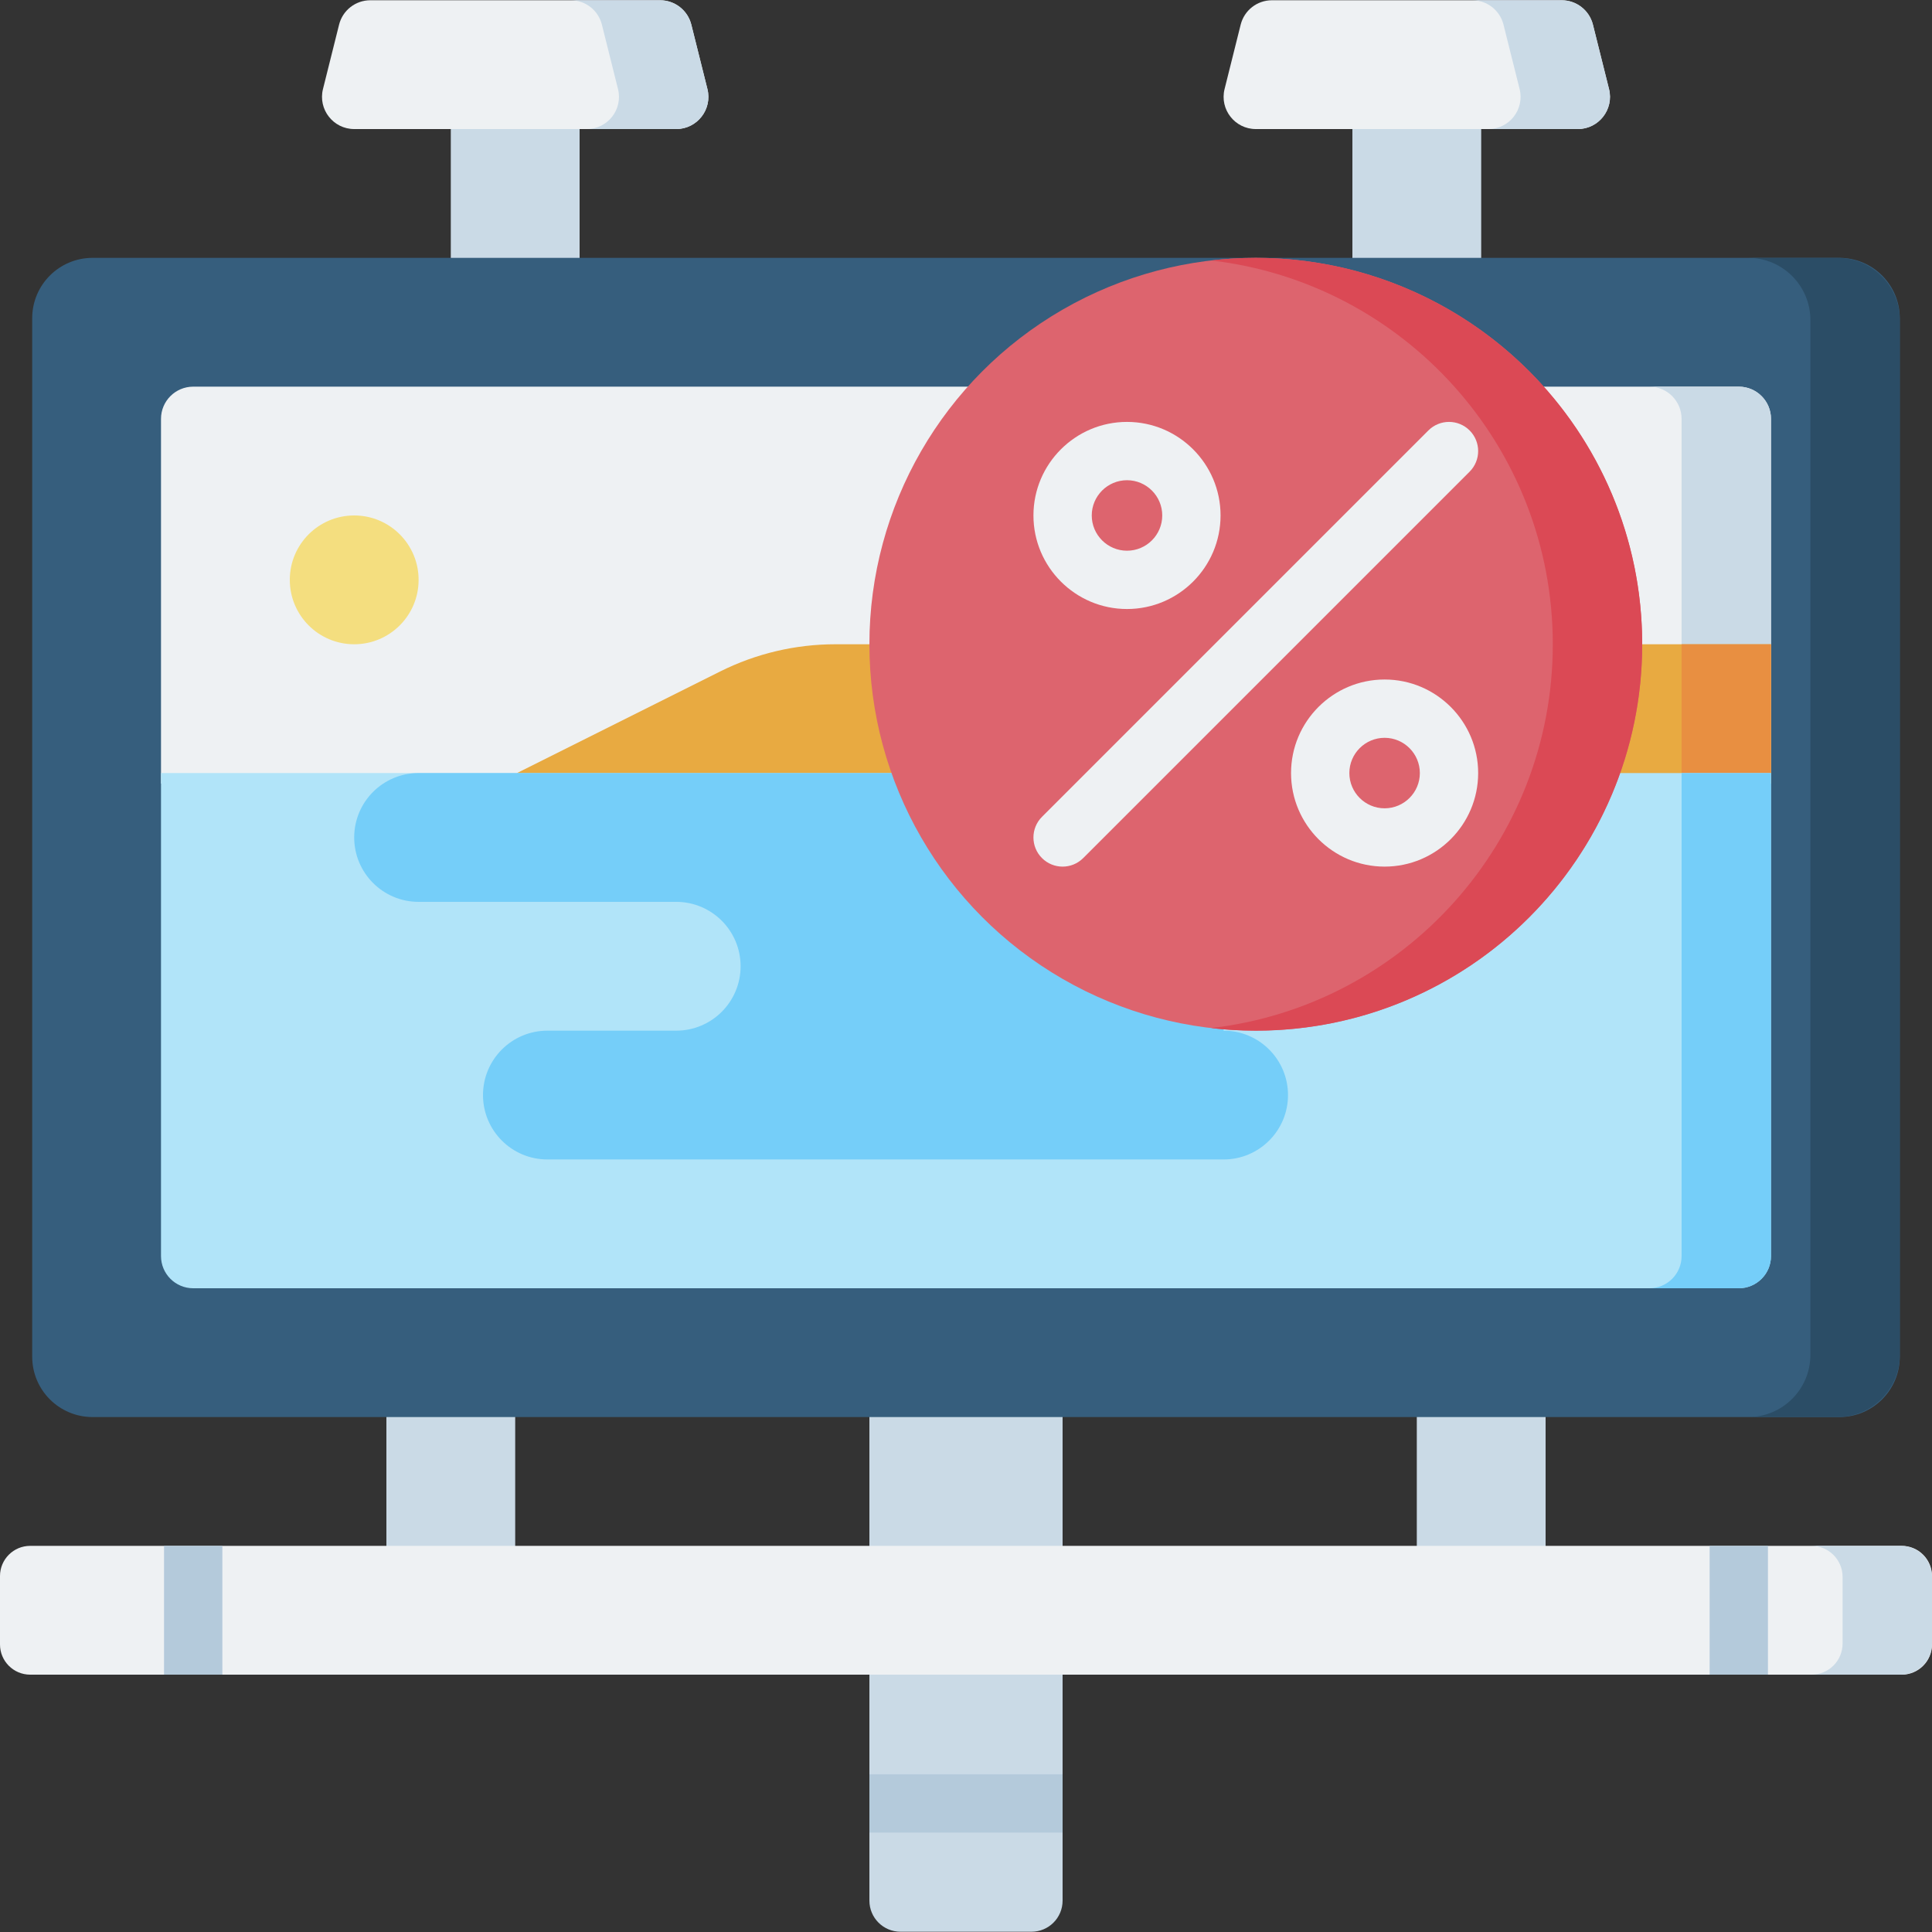 <svg id="Layer_1" enable-background="new 0 0 512 512" height="512" viewBox="0 0 512 512" width="512" xmlns="http://www.w3.org/2000/svg"><rect x="0" y="0" width="512" height="512" fill="#333333" stroke="none"/><g><path d="m119.467 20.844h34.133v60.849h-34.133z" fill="#cadae6"/><path d="m179.196 34.202h-85.325c-5.551 0-9.625-5.217-8.279-10.603l4.267-17.067c.95-3.799 4.363-6.464 8.278-6.464h76.792c3.916 0 7.329 2.665 8.279 6.464l4.267 17.067c1.346 5.386-2.728 10.603-8.279 10.603z" fill="#eef1f3"/><path d="m187.474 23.599-4.267-17.067c-.95-3.799-4.363-6.464-8.279-6.464h-23.694c3.916 0 7.329 2.665 8.279 6.464l4.267 17.067c1.346 5.386-2.727 10.603-8.279 10.603h23.694c5.552 0 9.626-5.217 8.279-10.603z" fill="#cadae6"/><path d="m230.4 328.971v174.719c0 4.551 3.69 8.241 8.241 8.241h34.717c4.551 0 8.241-3.69 8.241-8.241v-174.719z" fill="#cadae6"/><path d="m230.4 485.661h51.2v-15.453h-51.2z" fill="#b4cadb"/><path d="m102.4 364.753h34.133v55.699h-34.133z" fill="#cadae6"/><path d="m375.467 364.753h34.133v55.699h-34.133z" fill="#cadae6"/><path d="m504 443.802h-496c-4.418 0-8-3.582-8-8v-18.133c0-4.418 3.582-8 8-8h496c4.418 0 8 3.582 8 8v18.133c0 4.418-3.582 8-8 8z" fill="#eef1f3"/><path d="m358.4 20.844h34.133v60.849h-34.133z" fill="#cadae6"/><g><path d="m487.467 375.535h-462.934c-8.837 0-16-7.164-16-16v-275.2c0-8.837 7.163-16 16-16h462.933c8.837 0 16 7.163 16 16v275.2c.001 8.837-7.163 16-15.999 16z" fill="#365e7d"/><g><path d="m469.333 207.65v-96.648c0-4.713-3.82-8.533-8.533-8.533h-51.68-152.642-205.278c-4.713 0-8.533 3.821-8.533 8.533v96.648z" fill="#eef1f3"/><path d="m460.8 102.469h-23.694c4.713 0 8.533 3.821 8.533 8.533v96.648h23.694v-96.648c0-4.713-3.82-8.533-8.533-8.533z" fill="#cadae6"/><path d="m469.333 170.735h-238.933-9.009c-10.598 0-21.051 2.467-30.53 7.207l-53.853 26.926v2.782h332.325z" fill="#e8aa41"/><path d="m445.639 170.735h23.694v36.915h-23.694z" fill="#e88f41"/><path d="m42.667 204.87v127.999c0 4.713 3.82 8.533 8.533 8.533h409.6c4.713 0 8.533-3.82 8.533-8.533v-127.999z" fill="#b1e4f9"/><path d="m445.639 204.87v127.999c0 4.713-3.82 8.533-8.533 8.533h23.694c4.713 0 8.533-3.82 8.533-8.533v-127.999z" fill="#75cef9"/><path d="m324.267 273.135c9.426 0 17.067 7.641 17.067 17.067s-7.641 17.067-17.067 17.067h-179.2c-9.426 0-17.067-7.641-17.067-17.067s7.641-17.067 17.067-17.067h34.133c9.426 0 17.067-7.641 17.067-17.067s-7.641-17.067-17.067-17.067h-68.267c-9.426 0-17.067-7.641-17.067-17.067s7.641-17.067 17.067-17.067h212.527z" fill="#75cef9"/><circle cx="93.867" cy="153.669" fill="#f4de7f" r="17.067"/><g><circle cx="332.8" cy="170.736" fill="#dd646e" r="102.4"/><path d="m332.8 68.337c-4.008 0-7.959.238-11.847.686 50.972 5.873 90.553 49.168 90.553 101.714s-39.581 95.84-90.553 101.714c3.888.448 7.839.686 11.847.686 56.554 0 102.4-45.846 102.4-102.4s-45.846-102.4-102.4-102.4z" fill="#db4955"/><g fill="#eef1f3"><path d="m298.667 161.396c13.671 0 24.793-11.122 24.793-24.793s-11.122-24.793-24.793-24.793-24.793 11.122-24.793 24.793c-.001 13.671 11.122 24.793 24.793 24.793zm0-34.133c5.15 0 9.34 4.19 9.34 9.34s-4.19 9.34-9.34 9.34-9.341-4.19-9.341-9.34 4.19-9.34 9.341-9.34z"/><path d="m366.934 180.077c-13.671 0-24.794 11.122-24.794 24.793s11.123 24.793 24.794 24.793 24.793-11.122 24.793-24.793-11.122-24.793-24.793-24.793zm0 34.133c-5.151 0-9.341-4.19-9.341-9.34s4.19-9.34 9.341-9.34c5.15 0 9.34 4.19 9.34 9.34s-4.19 9.34-9.34 9.34z"/><path d="m389.464 114.073c-3.017-3.018-7.908-3.018-10.928 0l-102.4 102.4c-3.018 3.017-3.018 7.91 0 10.927 1.509 1.509 3.486 2.263 5.463 2.263s3.955-.755 5.463-2.263l102.402-102.4c3.017-3.017 3.017-7.91 0-10.927z"/></g></g></g><path d="m486.984 68.335h-23.694c9.103 0 16.483 7.38 16.483 16.483v274.234c0 9.103-7.38 16.483-16.483 16.483h23.694c9.103 0 16.483-7.38 16.483-16.483v-274.234c0-9.103-7.38-16.483-16.483-16.483z" fill="#2b4d66"/></g><path d="m418.129 34.202h-85.325c-5.552 0-9.625-5.217-8.279-10.603l4.267-17.067c.95-3.799 4.363-6.464 8.279-6.464h76.792c3.916 0 7.329 2.665 8.279 6.464l4.267 17.067c1.345 5.386-2.728 10.603-8.28 10.603z" fill="#eef1f3"/><path d="m426.408 23.599-4.267-17.067c-.95-3.799-4.363-6.464-8.279-6.464h-23.694c3.916 0 7.329 2.665 8.279 6.464l4.267 17.067c1.346 5.386-2.727 10.603-8.279 10.603h23.694c5.552 0 9.625-5.217 8.279-10.603z" fill="#cadae6"/><path d="m503.759 409.669h-23.694c4.552 0 8.241 3.69 8.241 8.241v17.65c0 4.552-3.69 8.242-8.241 8.242h23.694c4.551 0 8.241-3.69 8.241-8.242v-17.65c0-4.552-3.69-8.241-8.241-8.241z" fill="#cadae6"/><g fill="#b4cadb"><path d="m43.474 409.669h15.453v34.133h-15.453z"/><path d="m453.073 409.669h15.453v34.133h-15.453z"/></g></g></svg>